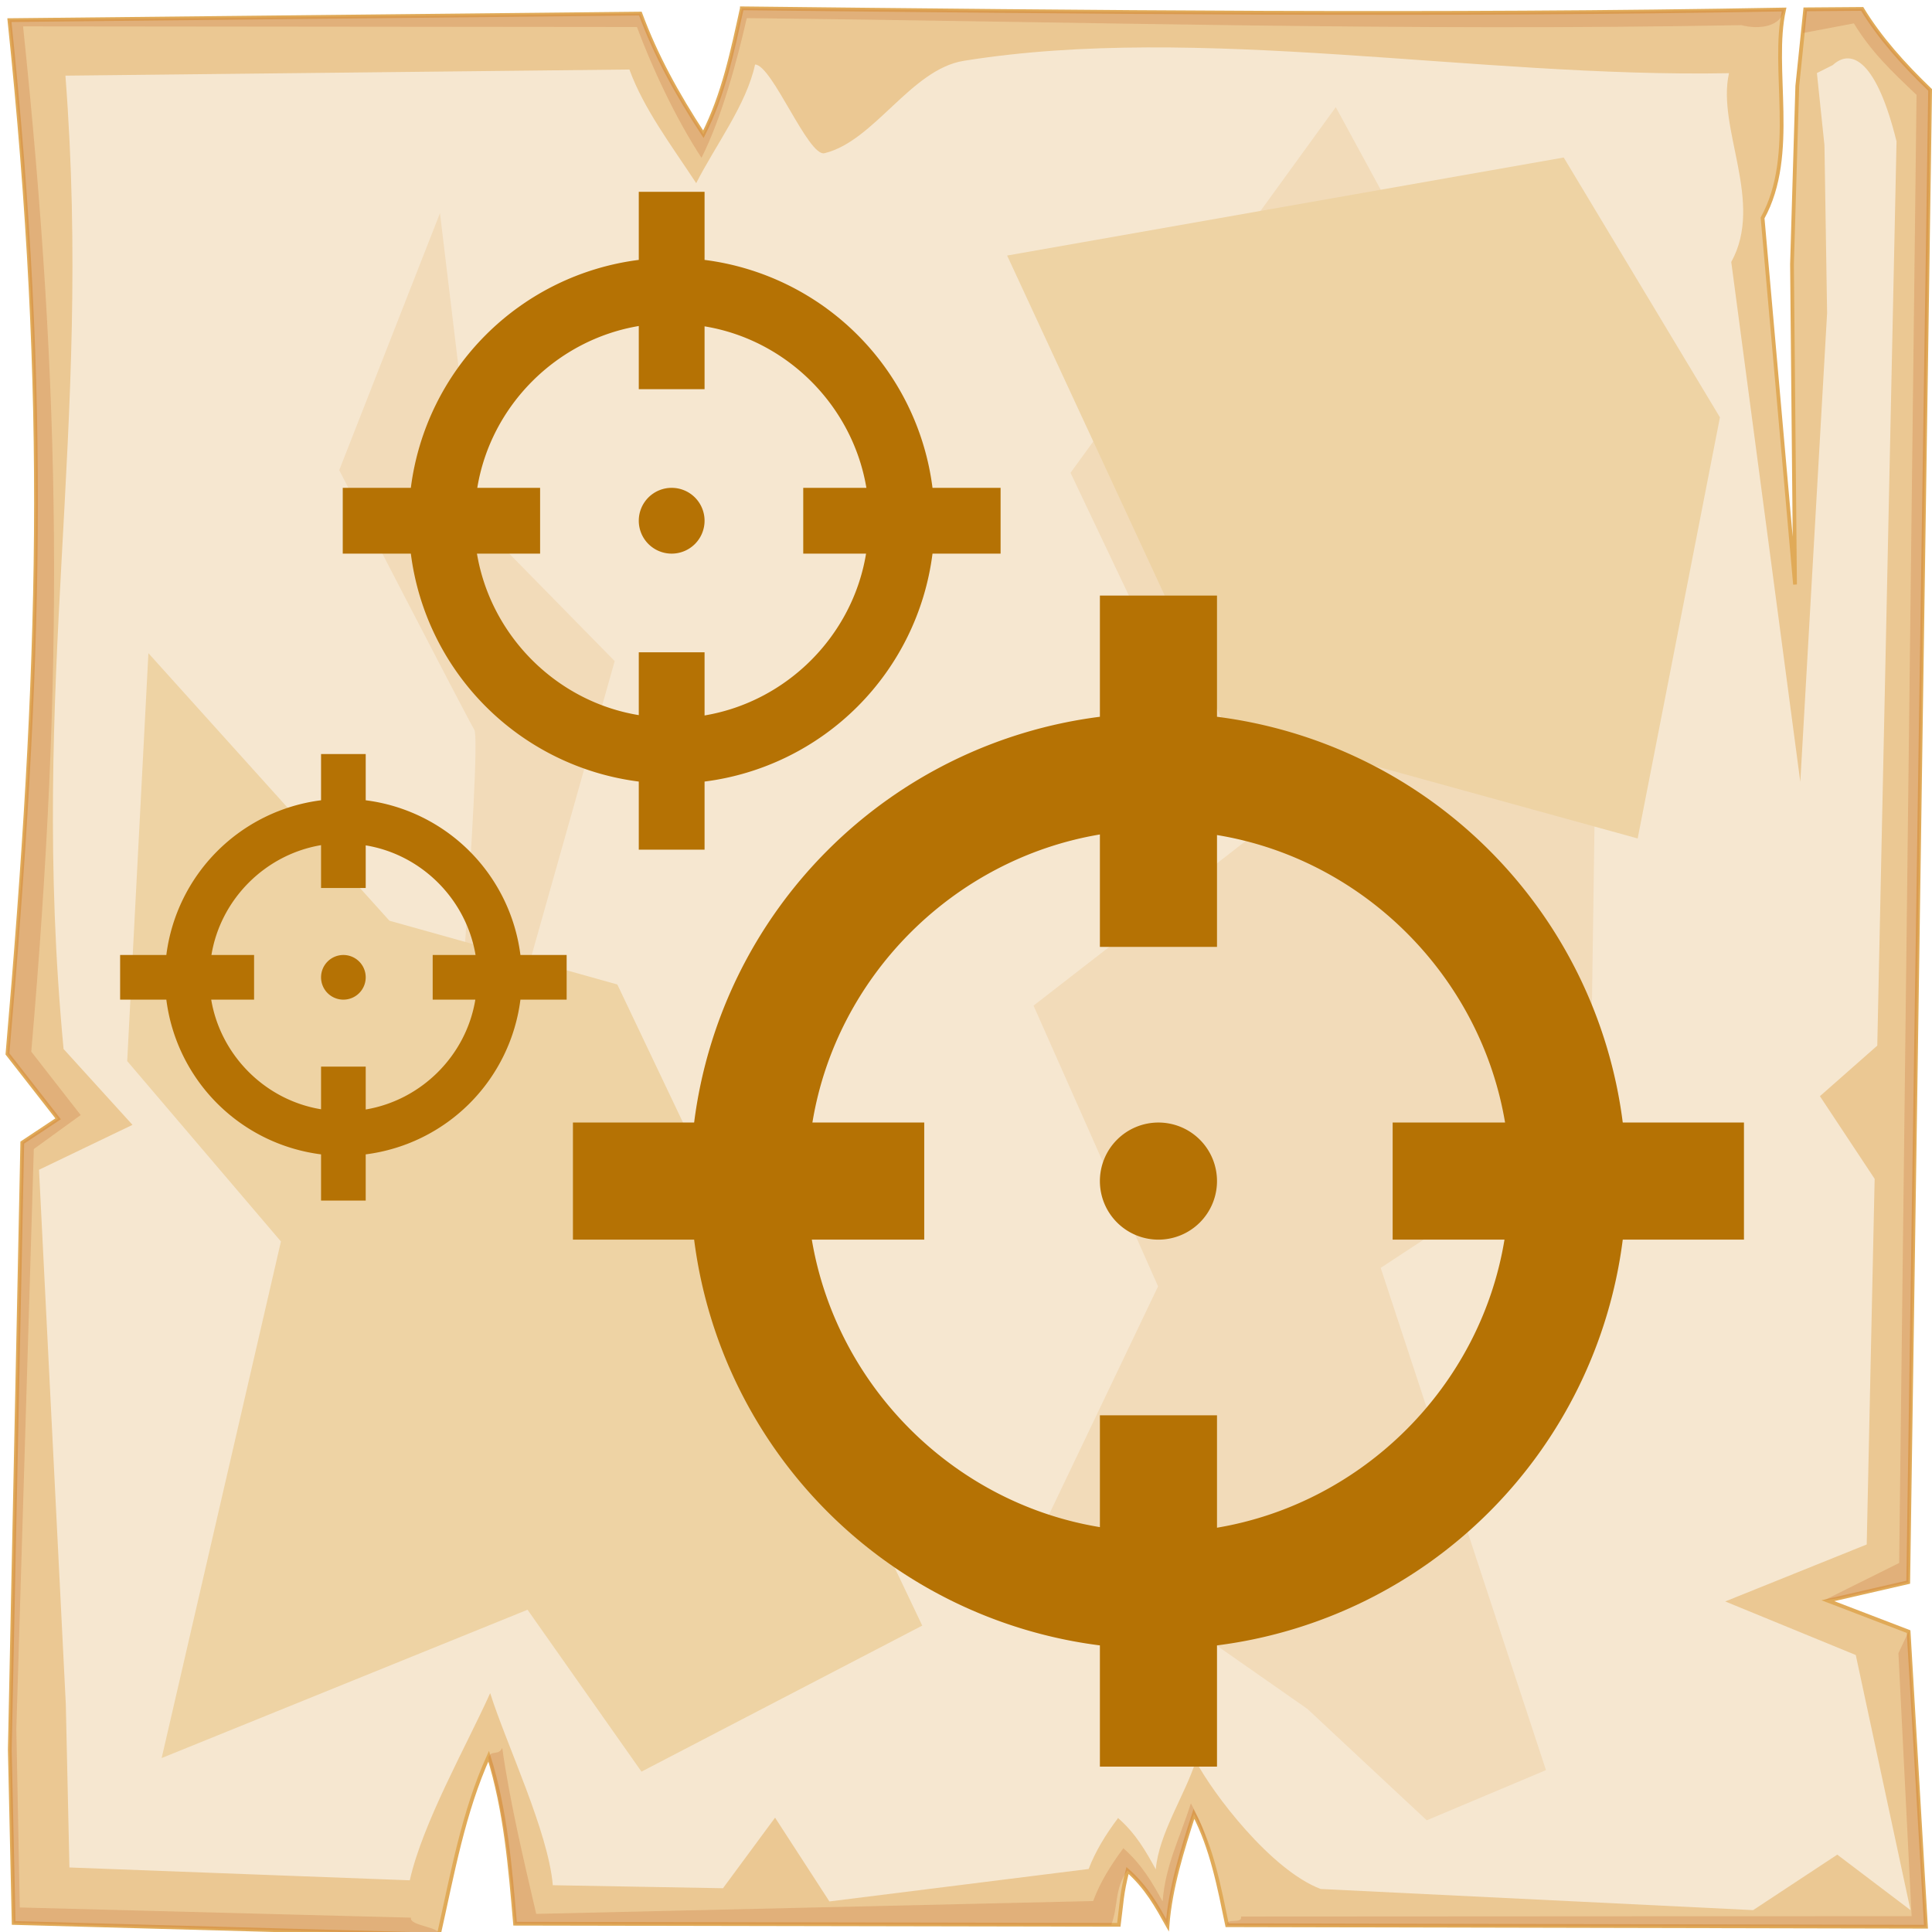 <svg width="512" height="512" xmlns="http://www.w3.org/2000/svg"><path fill="url(#pattern)" d="M477.7 384 256 512 34.3 384V128L256 0l221.7 128z"/><svg y="1"><defs><filter color-interpolation-filters="sRGB" height="1.048" y="-.024" width="1.048" x="-.024" id="b"><feGaussianBlur stdDeviation="4.823"/></filter><filter color-interpolation-filters="sRGB" height="1.024" y="-.012" width="1.024" x="-.012" id="a"><feGaussianBlur stdDeviation="2.55"/></filter><filter color-interpolation-filters="sRGB" height="1.153" y="-.077" width="1.225" x="-.112" id="c"><feGaussianBlur stdDeviation="15.63"/></filter><filter color-interpolation-filters="sRGB" height="1.497" y="-.249" width="1.475" x="-.237" id="e"><feGaussianBlur stdDeviation="18.7"/></filter><filter color-interpolation-filters="sRGB" height="1.303" y="-.151" width="1.426" x="-.213" id="d"><feGaussianBlur stdDeviation="18.7"/></filter></defs><path enable-background="accumulate" stroke="#e0aa58" fill-rule="evenodd" fill="#ebc893" color="#000" overflow="visible" d="M196.6 1.207c-2.5 11.323-4.8 22.703-10.2 33.383-7-10.68-12.6-20.91-16.7-31.988L2.494 4.338C13 104.9 10.86 175.3 1.979 278.3L15.4 295.5l-9.494 6.3L2.6 462.7l1.019 45.9 112.681 3.1c3.6-16.1 6.5-32.5 13.2-47.3 4.5 14.4 5.7 29.4 7 44.4l160 .3c.8-6.1.7-8.1 2.3-14.4 5.1 4.5 7.8 9.5 10.6 14.5.8-10.1 3.9-19.8 7-29.5 4.8 9.2 6.7 19.4 8.8 29.5l185.2.4-4.6-78.2-21.4-8.2 21.3-4.9 5.8-395.47c-7-6.73-13.3-13.744-18-21.465l-15.1.114-2.1 20.321-1.4 47.23.8 84.87-8.6-97.14c9.3-16.86 2.2-39.69 5.7-55.239-92.1 1.696-184.1.685-276.2-.314z"/><path enable-background="accumulate" filter="url(#a)" fill-rule="evenodd" fill="#c87137" opacity=".527" color="#000" overflow="visible" d="M196.6 1.203c-2.5 11.327-4.8 22.707-10.2 33.387-7-10.68-12.6-20.91-16.7-31.99L2.494 4.336C13 104.9 10.86 175.3 1.979 278.3L15.4 295.5l-9.494 6.3L2.6 462.7l1.019 45.9 112.681 3.1c.5-2.1-7.9-2.3-7.4-4.5L5.244 504.5l-.914-47.3 4.63-153.7 12.42-9-13.093-16.8C16.95 177.3 16.36 104 6.113 5.992l162.687.164c4 10.804 10.3 24.254 17.1 34.664 5.3-10.41 9.5-25.97 12-37.02 89.8.974 173.8 3.521 263.6 1.867 4.6 1.226 10.6.431 11.3-4.149-92.1 1.696-184.1.684-276.2-.315zm296.9.158-15.1.116-.6 6.277 13.5-2.557c4.6 7.533 9.7 12.383 16.6 18.943l-4.6 389.06-19.9 9.9 4.1-.6 18.2-4.2 5.8-395.47c-7-6.73-13.3-13.748-18-21.469zm9.6 435.739 3.5 69.7-177.7.1c.4 2.1-4.1.2-3.7 2.3l185.2.4-4.6-78.2-2.7 5.7zm-370 25.1c-1 2.2-2.9.4-3.7 2.6 4.2 14 5.8 29.5 7.1 44l158 .3c1.9-5 .8-9.7 4.3-14.4 5.1 4.5 7.8 9.5 10.6 14.5.8-10.1 3.9-19.8 7-29.5 1.8 3.4 3.2 7 4.3 10.6-1.4-5.6-2.4-8.3-5.1-13.4-3 9.4-6.7 16.2-7.5 26-2.7-4.9-5.4-9.7-10.4-14.1-3.4 4.6-6.2 9.1-8 14l-147.6 3.4c-3.4-14.6-7.1-30.3-9-44z"/><path color="#000" fill="#f6e7d0" fill-rule="evenodd" filter="url(#b)" enable-background="accumulate" overflow="visible" d="M200.1 16.1c-2.3 10.67-10.5 21.38-15.6 31.44-6.6-10.06-13.9-19.69-17.7-30.12L17.34 19.05C24.61 113.6 7.605 179.3 16.85 277l18.26 20.1L10.34 309l7.1 141.6.96 43.3 90.2 3.4c3.4-15.2 15-35.6 21.3-49.6 4.3 13.6 15.4 36.7 16.6 50.9l45.1.8 13.8-18.7 14.4 22.2 68.7-8.6c1.8-4.7 4.5-9.1 7.8-13.5 4.8 4.2 7.4 8.9 10 13.6.8-9.5 7.7-19.6 10.6-28.7 4.5 8.6 19.9 28.9 33.1 33.9l114.6 5.6 22.3-14.7 19.4 14.7-14.5-67.6-34.6-14.2 37.5-15.1 2.1-96.9-14.5-21.9 15.2-13.4 5.1-239.63c-5.2-21.09-11.8-24.89-16.9-20.22l-4.2 2.11 2 19.14.7 44.47-7.1 124.23-18.3-137.78c8.8-15.88-3.9-35.38-.6-50.02-67.1 1.24-140.4-13.332-202.8-3.28-14 2.25-23.7 21.31-36.9 24.48-4.3 1.03-13.9-23.45-18.4-23.5z"/><path enable-background="accumulate" filter="url(#c)" fill-rule="evenodd" fill="#f2dbb9" overflow="visible" color="#000" d="m354 27.39-70.3 96.91 46.4 97.6-56.2 43.6 33 74.4-30.2 63.2 69.8 48.8 31.6 29.5 31.6-13.3L365.9 335l55.5-36.5 2.1-146.1-56.9-101.83L354 27.39zM116.6 55.48 89.9 123.6s33.7 65.3 35.8 68.8c2.1 3.6-7 118-7 118l42.8 73.8s9.9-82.9 7.1-83.6c-2.8-.7-29.5-42.1-29.5-42.1l23.8-84.3-36.5-37.2-9.8-81.52z"/><path filter="url(#d)" enable-background="accumulate" fill-rule="evenodd" fill="#eed3a4" overflow="visible" color="#000" d="m39.33 172.1-5.62 108.1L74.45 328 42.84 464.9l96.96-39.3 30.2 42.9 74.4-38.7-80.8-169.9-60.4-16.9-63.87-70.9z"/><path filter="url(#e)" enable-background="accumulate" fill-rule="evenodd" fill="#eed3a4" overflow="visible" color="#000" d="M266.9 66.72 324.5 191 434 221.2l21.8-111.6-41.4-68.86-147.5 25.98z"/></svg><path fill="#b57204" d="M169.283 50.833v18.044a69.75 69.75 0 0 0-60.406 60.406H90.833v17.434h18.044a69.75 69.75 0 0 0 60.406 60.406v18.044h17.434v-18.044a69.75 69.75 0 0 0 60.406-60.406h18.044v-17.434h-18.044a69.75 69.75 0 0 0-60.406-60.406V50.833m-17.434 35.564v16.736h17.434V86.485c21.791 3.573 39.225 21.007 42.886 42.798h-16.736v17.434h16.648c-3.573 21.791-21.007 39.225-42.798 42.886v-16.736h-17.434v16.649c-21.791-3.574-39.225-21.008-42.886-42.8h16.736v-17.433h-16.648c3.573-21.791 21.007-39.225 42.798-42.886M178 129.283a8.717 8.717 0 0 0-8.717 8.717 8.717 8.717 0 0 0 8.717 8.717 8.717 8.717 0 0 0 8.717-8.717 8.717 8.717 0 0 0-8.717-8.717zM85.083 199.833v12.248a47.345 47.345 0 0 0-41.002 41.002H31.833v11.834h12.248a47.345 47.345 0 0 0 41.002 41.002v12.248h11.834v-12.248a47.345 47.345 0 0 0 41.002-41.002h12.248v-11.834h-12.248a47.345 47.345 0 0 0-41.002-41.002v-12.248m-11.834 24.14v11.36h11.834v-11.3c14.791 2.425 26.625 14.259 29.11 29.05h-11.36v11.834h11.3c-2.425 14.791-14.259 26.625-29.05 29.11v-11.36H85.083v11.3c-14.791-2.425-26.625-14.259-29.11-29.05h11.36v-11.834h-11.3c2.425-14.791 14.259-26.625 29.05-29.11M91 253.083A5.917 5.917 0 0 0 85.083 259 5.917 5.917 0 0 0 91 264.917 5.917 5.917 0 0 0 96.917 259 5.917 5.917 0 0 0 91 253.083zM291.483 157.833v32.12a124.164 124.164 0 0 0-107.53 107.53h-32.12v31.034h32.12a124.164 124.164 0 0 0 107.53 107.53v32.12h31.034v-32.12a124.164 124.164 0 0 0 107.53-107.53h32.12v-31.034h-32.12a124.164 124.164 0 0 0-107.53-107.53v-32.12m-31.034 63.308v29.792h31.034v-29.636c38.791 6.361 69.825 37.395 76.342 76.186h-29.792v31.034h29.637c-6.362 38.791-37.396 69.825-76.187 76.342v-29.792h-31.034v29.637c-38.791-6.362-69.825-37.396-76.342-76.187h29.792v-31.034h-29.636c6.361-38.791 37.395-69.825 76.186-76.342M307 297.483A15.517 15.517 0 0 0 291.483 313 15.517 15.517 0 0 0 307 328.517 15.517 15.517 0 0 0 322.517 313 15.517 15.517 0 0 0 307 297.483z"/></svg>